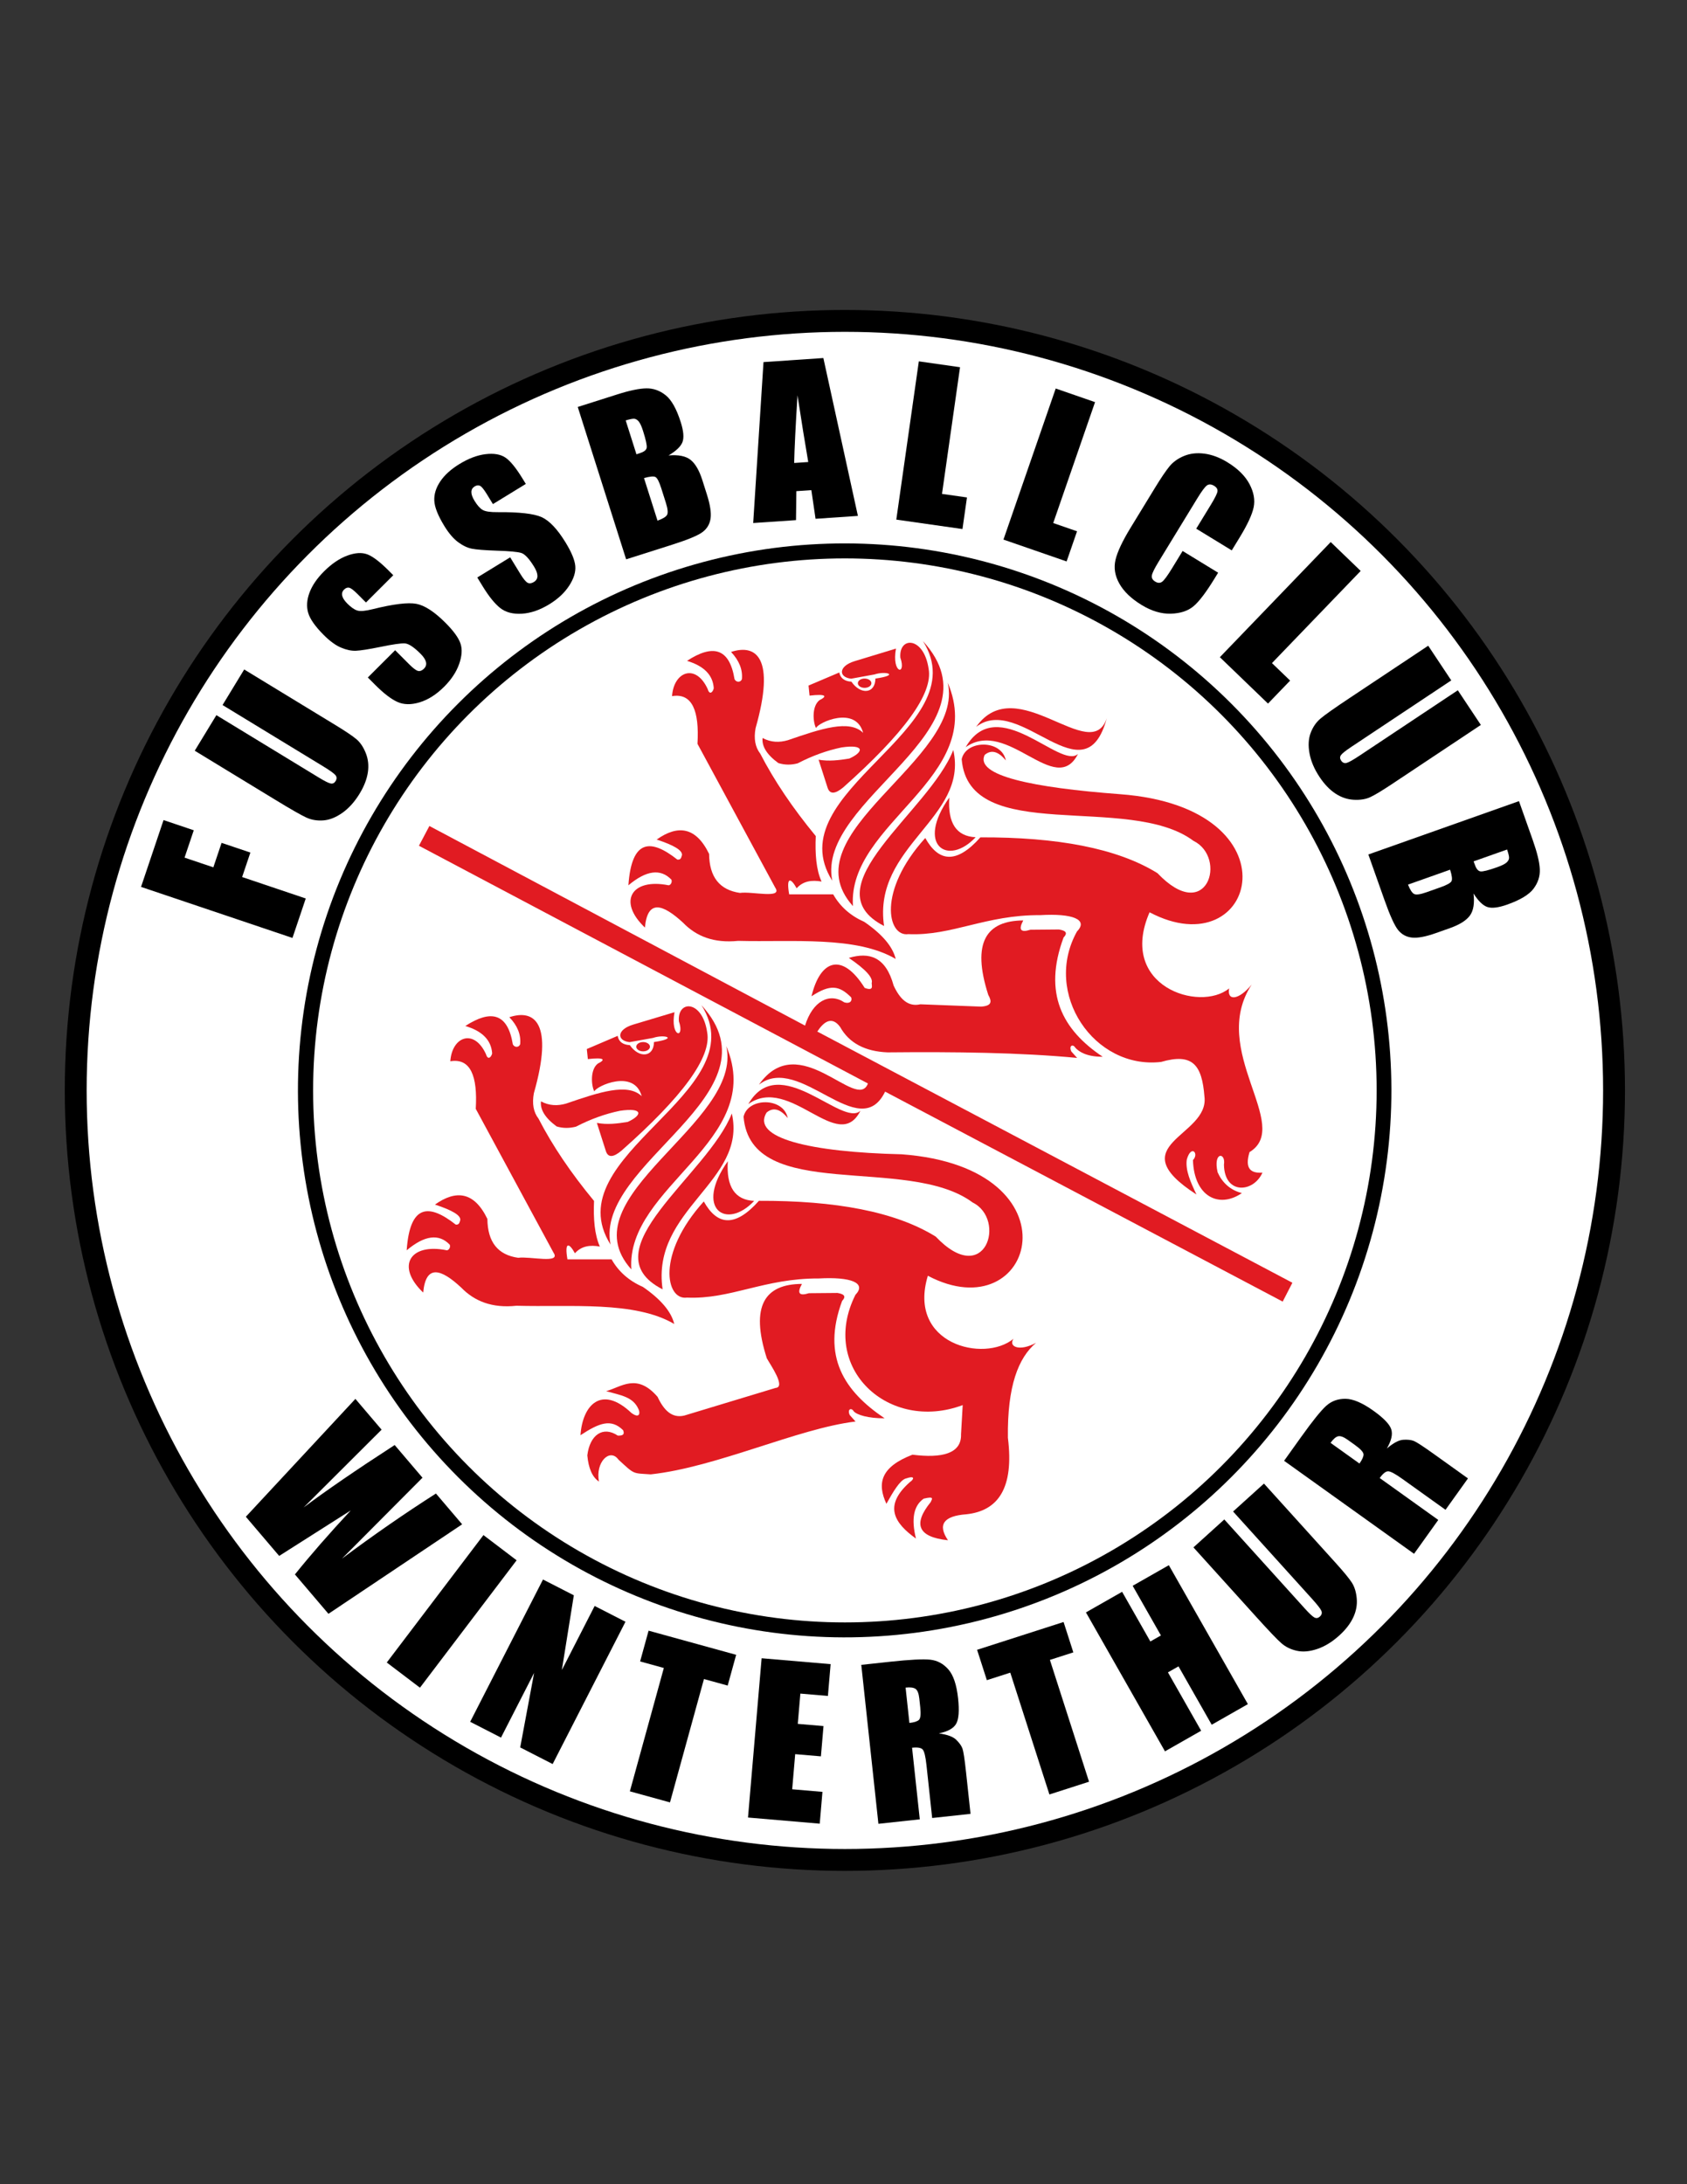 <?xml version="1.0" encoding="iso-8859-1"?>
<!-- Generator: Adobe Illustrator 24.0.1, SVG Export Plug-In . SVG Version: 6.00 Build 0)  -->
<svg version="1.1" id="Layer_1" xmlns="http://www.w3.org/2000/svg" xmlns:xlink="http://www.w3.org/1999/xlink" x="0px" y="0px"
	 viewBox="0 0 612 792" style="enable-background:new 0 0 612 792;" xml:space="preserve">
<rect x="0" y="0" width="612" height="792" fill="#333333" stroke="none"/>
<circle cx="306.5" cy="395.39" r="283"/>
<circle style="fill:#FFFFFF;" cx="306.5" cy="395.39" r="275.065"/>
<polygon points="90.829,309.142 80.386,305.624 77.395,314.5 66.951,310.981 70.294,301.061 59.328,297.366 51.165,321.595 
	106.098,340.103 110.918,325.795 87.838,318.019 "/>
<path d="M129.352,268.084c-1.369-1.168-3.929-2.897-7.681-5.181l-33.083-20.148l-7.853,12.895l36.48,22.215
	c2.467,1.503,3.962,2.573,4.481,3.208c0.521,0.635,0.534,1.358,0.041,2.167c-0.432,0.71-1.018,0.996-1.76,0.861
	c-0.743-0.133-2.195-0.858-4.356-2.175L78.499,259.32l-7.853,12.895l29.293,17.839c5.586,3.402,9.312,5.532,11.18,6.389
	c1.867,0.858,3.927,1.204,6.179,1.038c2.253-0.165,4.558-1.082,6.916-2.751c2.355-1.667,4.435-3.98,6.236-6.937
	c1.626-2.671,2.626-5.243,2.999-7.713c0.374-2.47,0.126-4.796-0.741-6.973C131.841,270.928,130.723,269.254,129.352,268.084z"/>
<path d="M161.627,225.856c-4.011-4.02-7.535-6.32-10.568-6.901c-3.035-0.579-8.329,0.068-15.885,1.941
	c-2.631,0.659-4.47,0.823-5.519,0.493c-1.066-0.31-2.277-1.147-3.638-2.51c-1.056-1.058-1.681-2.011-1.872-2.86
	c-0.192-0.85,0.032-1.594,0.672-2.232c0.59-0.589,1.204-0.815,1.844-0.68c0.64,0.135,1.666,0.911,3.079,2.326l3.026,3.033
	l9.907-9.887l-1.616-1.619c-3.249-3.256-5.869-5.247-7.857-5.972c-1.989-0.725-4.403-0.563-7.246,0.488
	c-2.843,1.052-5.649,2.958-8.418,5.722c-2.533,2.527-4.285,5.096-5.257,7.701c-0.973,2.605-1.135,5.034-0.487,7.287
	c0.648,2.253,2.54,4.951,5.675,8.093c2.175,2.179,4.245,3.69,6.208,4.529c1.963,0.838,3.771,1.226,5.422,1.163
	c1.651-0.062,4.674-0.539,9.07-1.428c4.379-0.904,7.276-1.318,8.69-1.245c1.396,0.093,3.302,1.347,5.715,3.765
	c1.097,1.1,1.751,2.101,1.964,3.002s-0.033,1.704-0.738,2.407c-0.705,0.703-1.413,0.975-2.127,0.814
	c-0.715-0.16-1.835-1.007-3.362-2.539l-4.961-4.972l-9.907,9.886l2.674,2.68c3.061,3.068,5.737,5.125,8.026,6.171
	c2.289,1.045,4.981,1.101,8.074,0.167c3.091-0.935,6.065-2.825,8.918-5.672c2.599-2.593,4.41-5.337,5.432-8.228
	c1.022-2.891,1.184-5.371,0.486-7.438C166.352,231.276,164.544,228.779,161.627,225.856z"/>
<path d="M205.168,196.692c-2.966-4.842-5.858-7.899-8.672-9.17c-2.817-1.269-8.117-1.871-15.901-1.808
	c-2.712,0.03-4.539-0.238-5.483-0.804c-0.965-0.549-1.948-1.645-2.954-3.286c-0.781-1.274-1.167-2.347-1.155-3.217
	c0.011-0.872,0.402-1.544,1.173-2.016c0.71-0.435,1.36-0.512,1.952-0.232c0.59,0.28,1.408,1.274,2.453,2.978l2.237,3.652
	l11.935-7.311l-1.195-1.951c-2.402-3.922-4.487-6.467-6.252-7.635c-1.766-1.168-4.152-1.572-7.161-1.21
	c-3.01,0.362-6.183,1.563-9.519,3.608c-3.051,1.869-5.353,3.959-6.904,6.266c-1.553,2.308-2.275,4.633-2.169,6.975
	c0.106,2.342,1.318,5.406,3.637,9.191c1.608,2.625,3.27,4.576,4.984,5.848c1.714,1.272,3.382,2.07,5.003,2.391
	c1.62,0.324,4.67,0.564,9.153,0.721c4.469,0.14,7.383,0.411,8.741,0.811c1.336,0.415,2.898,2.077,4.683,4.991
	c0.811,1.324,1.215,2.45,1.213,3.376c-0.002,0.926-0.429,1.65-1.278,2.17c-0.849,0.52-1.602,0.62-2.258,0.297
	c-0.657-0.322-1.55-1.407-2.681-3.251l-3.669-5.989l-11.934,7.311l1.978,3.229c2.264,3.695,4.387,6.318,6.371,7.868
	c1.982,1.549,4.588,2.229,7.814,2.04c3.224-0.19,6.556-1.336,9.993-3.442c3.131-1.917,5.53-4.165,7.197-6.739
	c1.666-2.574,2.4-4.948,2.202-7.121C208.502,203.062,207.326,200.213,205.168,196.692z"/>
<path d="M254.807,174.146c-1.139-3.588-2.579-6.062-4.318-7.423c-1.738-1.359-4.391-1.886-7.959-1.578
	c2.761-1.629,4.445-3.243,5.052-4.841c0.605-1.597,0.396-4.016-0.632-7.252c-1.52-4.785-3.338-8.029-5.452-9.728
	c-2.115-1.698-4.447-2.533-7-2.501c-2.551,0.034-6.087,0.767-10.603,2.202l-14.302,4.544l17.552,55.246l16.598-5.273
	c5.77-1.834,9.483-3.375,11.136-4.626c1.654-1.25,2.622-2.907,2.904-4.974c0.282-2.064-0.168-4.96-1.352-8.685L254.807,174.146z
	 M230.889,164.738l-3.904-12.288c1.458-0.438,2.467-0.645,3.027-0.622c0.56,0.023,1.108,0.331,1.64,0.924
	c0.532,0.595,1.075,1.756,1.624,3.486c1.041,3.277,1.481,5.323,1.323,6.138c-0.16,0.815-0.932,1.441-2.314,1.88
	C231.95,164.363,231.484,164.523,230.889,164.738z M242.029,186.629c-0.369,0.741-1.534,1.462-3.498,2.161l-4.905-15.439
	c2.119-0.597,3.504-0.725,4.155-0.382c0.65,0.345,1.351,1.698,2.101,4.061l1.635,5.147
	C242.225,184.402,242.394,185.887,242.029,186.629z"/>
<path d="M276.978,131.299l-3.74,58.354l15.531-1.055l0.126-10.502l5.446-0.371l1.519,10.391l15.365-1.044l-12.532-57.249
	L276.978,131.299z M288.106,167.877c0.104-5.112,0.505-13.291,1.205-24.536c1.48,9.644,2.78,17.707,3.901,24.189L288.106,167.877z"
	/>
<polygon points="348.275,133.156 333.328,131.027 325.154,188.415 349.157,191.833 350.79,180.378 341.732,179.088 "/>
<polygon points="382.987,140.876 364.028,195.655 386.94,203.584 390.724,192.649 382.081,189.658 397.254,145.815 "/>
<path d="M425.22,206.011c-1.662,2.719-2.863,4.358-3.603,4.914c-0.741,0.558-1.583,0.548-2.528-0.029
	c-0.984-0.601-1.392-1.354-1.225-2.258c0.167-0.906,0.985-2.559,2.454-4.962l14.037-22.971c1.532-2.505,2.667-4.049,3.409-4.63
	c0.741-0.581,1.634-0.554,2.679,0.084c0.922,0.563,1.331,1.239,1.223,2.025c-0.108,0.785-0.925,2.428-2.451,4.925l-5.251,8.593
	l12.883,7.872l2.87-4.697c2.82-4.613,4.51-8.251,5.071-10.91c0.565-2.658,0.062-5.472-1.507-8.44
	c-1.567-2.968-4.244-5.611-8.029-7.923c-2.789-1.704-5.545-2.737-8.271-3.103c-2.726-0.366-5.196-0.093-7.416,0.816
	c-2.218,0.91-3.996,2.181-5.329,3.814c-1.333,1.633-3.088,4.231-5.265,7.794l-8.829,14.447c-2.962,4.847-4.783,8.721-5.464,11.618
	c-0.68,2.897-0.217,5.776,1.393,8.632c1.608,2.855,4.293,5.435,8.057,7.735c3.622,2.214,7.164,3.27,10.62,3.169
	c3.458-0.101,6.203-1.003,8.235-2.703c2.032-1.701,4.613-5.112,7.743-10.235l1.177-1.928l-12.882-7.872L425.22,206.011z"/>
<polygon points="493.62,207.024 482.745,196.551 442.534,238.304 459.998,255.122 468.025,246.787 461.436,240.442 "/>
<path d="M504.96,284.314l32.256-21.449l-8.36-12.571l-35.567,23.649c-2.405,1.6-4.007,2.501-4.804,2.704
	c-0.794,0.202-1.456-0.093-1.98-0.881c-0.46-0.691-0.471-1.343-0.035-1.96c0.435-0.617,1.707-1.625,3.815-3.027l36.193-24.065
	l-8.36-12.572l-28.56,18.99c-5.447,3.622-8.953,6.096-10.519,7.425c-1.569,1.328-2.752,3.048-3.555,5.16
	c-0.806,2.11-0.949,4.587-0.434,7.429c0.514,2.841,1.728,5.704,3.646,8.587c1.731,2.604,3.638,4.598,5.718,5.982
	c2.08,1.383,4.292,2.145,6.632,2.28c2.339,0.135,4.33-0.169,5.969-0.915C498.653,288.334,501.303,286.746,504.96,284.314z"/>
<path d="M558.601,315.167c-0.117-2.549-0.965-6.059-2.547-10.526l-5.008-14.145l-54.643,19.346l5.814,16.417
	c2.02,5.707,3.681,9.368,4.985,10.979c1.304,1.612,2.991,2.525,5.065,2.74c2.073,0.214,4.953-0.33,8.637-1.635l5.055-1.789
	c3.548-1.256,5.975-2.776,7.278-4.559c1.301-1.781,1.742-4.45,1.316-8.007c1.718,2.707,3.386,4.338,5.004,4.892
	c1.616,0.553,4.025,0.264,7.227-0.869c4.733-1.676,7.917-3.599,9.545-5.767C557.958,320.074,558.715,317.716,558.601,315.167z
	 M526.58,319.496c-0.324,0.661-1.652,1.405-3.99,2.233l-5.091,1.803c-2.202,0.78-3.682,0.999-4.435,0.657
	c-0.753-0.344-1.511-1.485-2.274-3.425l15.272-5.407C526.727,317.455,526.901,318.834,526.58,319.496z M546.586,312.711
	c-0.579,0.552-1.721,1.131-3.432,1.737c-3.242,1.148-5.271,1.655-6.091,1.523c-0.821-0.133-1.471-0.884-1.956-2.252
	c-0.118-0.331-0.293-0.791-0.527-1.379l12.154-4.303c0.486,1.443,0.725,2.446,0.721,3.006
	C547.45,311.603,547.161,312.16,546.586,312.711z"/>
<ellipse transform="matrix(0.707 -0.707 0.707 0.707 -189.811 332.535)" cx="306.5" cy="395.39" rx="198.364" ry="198.365"/>
<circle style="fill:#FFFFFF;" cx="306.5" cy="395.39" r="192.909"/>
<path d="M158.15,541.562c-11.439,7.294-22.801,15.16-34.083,23.596l15.642-15.717c7.815-7.853,12.335-12.39,13.558-13.616
	l-10.091-11.85c-13.907,8.998-24.915,16.543-33.022,22.634l13.899-13.864l14.378-14.34l-9.503-11.16l-39.744,42.737l12.093,14.201
	c13.12-8.337,21.778-13.837,25.974-16.501c-7.827,8.407-14.581,16.144-20.26,23.211l12.163,14.283l48.499-32.455L158.15,541.562z"/>
<rect x="134.572" y="576.516" transform="matrix(0.605 -0.797 0.797 0.605 -400.586 361.294)" width="57.966" height="15.098"/>
<polygon points="203.827,605.563 208.169,578.462 196.986,572.738 170.569,624.332 181.751,630.06 193.761,606.603 188.715,633.625 
	200.486,639.651 226.905,588.056 215.723,582.331 "/>
<polygon points="232.217,602.446 240.823,604.818 228.5,649.546 243.056,653.557 255.378,608.827 263.984,611.198 267.058,600.043 
	235.29,591.289 "/>
<polygon points="271.355,659.045 297.378,661.271 298.364,649.74 287.384,648.8 288.474,636.063 297.807,636.862 298.745,625.882 
	289.413,625.083 290.352,614.104 300.344,614.958 301.329,603.429 276.295,601.289 "/>
<path d="M349.155,634.039c-0.361-1.003-1.117-2.069-2.271-3.192c-1.153-1.122-3.251-1.893-6.293-2.309
	c3.238-0.662,5.332-1.822,6.28-3.487c0.947-1.664,1.18-4.74,0.696-9.226c-0.53-4.913-1.705-8.409-3.522-10.483
	c-1.818-2.073-4.009-3.248-6.566-3.525c-2.56-0.277-7.37-0.035-14.434,0.726l-10.594,1.144l6.214,57.634l15.01-1.62l-2.8-25.97
	c2.037-0.218,3.333,0.014,3.894,0.696c0.557,0.686,1.003,2.567,1.335,5.65l2.064,19.138l13.916-1.501l-1.638-15.193
	C349.946,637.872,349.515,635.045,349.155,634.039z M333.327,623.679c-0.619,0.534-1.756,0.892-3.418,1.07l-1.383-12.818
	c1.71-0.185,2.914-0.026,3.619,0.473c0.705,0.5,1.156,1.663,1.354,3.493l0.342,3.169
	C334.115,621.606,333.943,623.145,333.327,623.679z"/>
<polygon points="389.376,599.159 385.836,588.143 354.463,598.226 358.007,609.241 366.504,606.51 380.7,650.68 395.074,646.061 
	380.878,601.891 "/>
<polygon points="410.903,575.017 421.152,593.022 417.321,595.204 407.073,577.197 393.951,584.665 422.626,635.043 
	435.746,627.576 423.699,606.408 427.529,604.227 439.577,625.394 452.699,617.925 424.025,567.548 "/>
<path d="M490.399,573.838c-0.98-1.509-2.942-3.895-5.888-7.154l-25.981-28.73l-11.199,10.126l28.65,31.679
	c1.938,2.144,3.065,3.593,3.383,4.35c0.318,0.758,0.125,1.455-0.578,2.091c-0.616,0.557-1.259,0.665-1.933,0.324
	c-0.673-0.34-1.859-1.448-3.556-3.325l-29.154-32.235l-11.197,10.125l23.003,25.438c4.386,4.85,7.353,7.952,8.9,9.307
	c1.546,1.354,3.421,2.272,5.628,2.752c2.207,0.484,4.678,0.261,7.412-0.669c2.733-0.928,5.385-2.553,7.954-4.875
	c2.32-2.098,4.01-4.279,5.07-6.542c1.061-2.262,1.486-4.56,1.274-6.896C491.975,577.272,491.381,575.349,490.399,573.838z"/>
<path d="M503.636,533.5c0.882,0.038,2.585,0.959,5.105,2.764l15.655,11.199l8.144-11.382l-12.429-8.891
	c-3.803-2.722-6.201-4.282-7.189-4.683c-0.99-0.4-2.289-0.545-3.895-0.432c-1.604,0.114-3.577,1.167-5.914,3.16
	c1.663-2.858,2.191-5.192,1.58-7.009c-0.611-1.815-2.75-4.034-6.422-6.662c-4.017-2.875-7.409-4.323-10.167-4.349
	c-2.758-0.023-5.092,0.829-7,2.555c-1.911,1.725-4.933,5.476-9.067,11.255l-6.2,8.667l47.146,33.725l8.784-12.279l-21.242-15.197
	C501.717,534.276,502.754,533.463,503.636,533.5z M493.176,530.684l-10.486-7.501c1-1.397,1.92-2.192,2.762-2.384
	c0.843-0.195,2.012,0.244,3.508,1.313l2.591,1.857c2.08,1.486,3.112,2.638,3.102,3.453
	C494.641,528.238,494.147,529.325,493.176,530.684z"/>
<path style="fill:#E11B22;" d="M325.029,235.182c-1.639,9.137,3.888,9.933,1.594,3.281c-0.609-7.779,8.526-7.732,10.254,4.026
	c1.689,9.043-9.035,23.519-31.011,43.055c-2.951,2.439-4.825,2.488-5.623,0.142l0,0l-3.278-10.212l0,0
	c3.749,0.655,7.453,0.188,11.155-0.422c5.244-2.341,5.711-5.29-2.815-4.029c-5.202,1.077-10.495,2.952-15.926,5.764
	c-2.25,0.606-4.595,0.655-7.027-0.097c-4.403-3.23-5.998-6.228-5.715-9.084c3.091,1.637,6.134,1.682,9.18,0.792
	c12.086-4.169,22.303-7.589,27.311-2.67c-2.719-9.977-16.351-3.748-17.101-1.731c-1.076-2.061-1.636-7.871,1.27-10.121
	c2.947-1.453,2.434-2.342-3.609-1.641l0,0l-0.376-3.652l11.152-4.732l0,0c0.42,2.06,1.869,3.183,4.407,3.328
	c3.277,4.824,8.664,4.448,8.702-1.126c9.138-1.311,3.707-2.86-0.324-1.499l0,0l-8.483,1.545l0,0
	c-4.583-0.515-4.724-4.543,1.314-6.372l0,0L325.029,235.182L325.029,235.182z"/>
<path style="fill:#E11B22;" d="M244.689,367.034c-1.642,9.086,3.886,9.883,1.593,3.279c-0.61-7.778,8.522-7.779,10.257,3.983
	c1.689,9.037-9.041,23.473-31.104,42.96c-2.951,2.48-4.825,2.534-5.622,0.193l0,0l-3.281-10.273l0,0
	c3.749,0.714,7.45,0.244,11.195-0.364c5.293-2.394,5.764-5.303-2.805-4.035c-5.251,1.083-10.544,2.953-15.978,5.758
	c-2.248,0.568-4.591,0.665-7.027-0.086c-4.355-3.235-5.995-6.232-5.67-9.086c3.048,1.637,6.093,1.68,9.14,0.797
	c12.132-4.176,22.341-7.544,27.403-2.679c-2.717-9.977-16.444-3.699-17.191-1.726c-1.078-2.026-1.596-7.878,1.263-10.079
	c2.953-1.45,2.436-2.343-3.606-1.641l0,0l-0.377-3.647l11.196-4.777l0,0c0.374,2.108,1.827,3.223,4.405,3.365
	c3.326,4.83,8.711,4.45,8.761-1.119c9.133-1.358,3.699-2.904-0.33-1.499l0,0l-8.526,1.535l0,0c-4.638-0.506-4.777-4.537,1.313-6.365
	l0,0L244.689,367.034L244.689,367.034z"/>
<path style="fill:#E11B22;" d="M313.647,246.05c-1.36,0-2.439,0.751-2.439,1.684c0,0.939,1.08,1.688,2.44,1.688
	c1.353,0,2.477-0.75,2.477-1.688C316.125,246.801,315,246.05,313.647,246.05L313.647,246.05L313.647,246.05z"/>
<path style="fill:#E11B22;" d="M233.303,377.857c-1.356,0-2.479,0.75-2.48,1.684c0,0.934,1.124,1.685,2.48,1.687
	c1.36-0.002,2.482-0.753,2.482-1.689C235.785,378.606,234.663,377.857,233.303,377.857L233.303,377.857L233.303,377.857z"/>
<path style="fill:#E11B22;" d="M301.934,319.37c-20.473-32.463,53.125-54.954,32.886-86.908
	C364.326,264.697,295.841,289.67,301.934,319.37L301.934,319.37L301.934,319.37z"/>
<path style="fill:#E11B22;" d="M221.498,451.305c-20.471-32.419,53.218-54.911,32.979-86.814
	C284.036,396.672,215.457,421.648,221.498,451.305L221.498,451.305L221.498,451.305z"/>
<path style="fill:#E11B22;" d="M309.431,328.557c-23.753-26.428,40.753-53.083,34.384-81.01
	C358.473,282.032,307.32,298.338,309.431,328.557L309.431,328.557L309.431,328.557z"/>
<path style="fill:#E11B22;" d="M229.041,460.297c-23.799-26.377,40.804-53.032,34.43-80.959
	C278.132,413.778,226.936,430.129,229.041,460.297L229.041,460.297L229.041,460.297z"/>
<path style="fill:#E11B22;" d="M320.714,335.769c-27.213-13.962,16.4-41.417,25.11-63.81
	C351.445,296.649,316.457,306.674,320.714,335.769L320.714,335.769L320.714,335.769z"/>
<path style="fill:#E11B22;" d="M240.378,467.519c-27.31-13.919,16.394-41.42,25.108-63.769
	C271.11,428.436,236.117,438.464,240.378,467.519L240.378,467.519L240.378,467.519z"/>
<path style="fill:#E11B22;" d="M344.377,289.2c-0.612,9.277,2.579,14.056,9.556,14.384
	C343.86,314.311,332.099,306.534,344.377,289.2L344.377,289.2L344.377,289.2z"/>
<path style="fill:#E11B22;" d="M264.034,421.064c-0.61,9.277,2.577,14.056,9.558,14.389
	C263.519,446.181,251.761,438.402,264.034,421.064L264.034,421.064L264.034,421.064z"/>
<path style="fill:#E11B22;" d="M355.659,303.628c27.691-0.095,49.568,3.892,64.231,12.978c18.038,18.976,25.486-5.621,13.07-11.711
	c-23.56-17.571-81.516,1.967-84.087-29.608c1.545-7.078,14.562-7.169,16.018,0.465c-2.712-3.327-5.293-4.029-7.681-2.013
	c-3.559,7.496,17.282,11.853,49.141,14.242c65.304,4.872,49.469,63.295,10.681,42.82c-11.659,26.803,18.221,36.359,28.86,27.6
	c-0.848,4.731,3.558,4.26,8.195-1.409c-15.737,23.939,14.986,51.16-0.794,60.77c-1.831,6.037,0.468,7.727,4.682,7.448
	c-3.183,7.257-13.768,8.152-13.958-2.905c0.749-4.5-4.03-4.82-2.301,2.766c1.553,3.51,4.41,6.463,8.808,7.543
	c-8.288,5.71-17.333,1.309-17.752-11.954c2.343-2.425-0.701-5.806-2.25-0.137c-0.51,3.885,1.359,8.057,3.519,12.605
	c-28.202-18.224,4.78-20.947,2.897-35.511c-0.89-11.482-4.257-15.885-15.73-12.555c-24.22,2.809-43.054-24.789-30.498-47.324
	c4.209-4.31-1.64-6.605-13.359-5.903c-19.765-0.139-31.995,7.591-47.826,6.885c-7.587,1.08-11.287-15.647,6.136-34.855
	C340.436,312.438,346.853,313.515,355.659,303.628L355.659,303.628L355.659,303.628z"/>
<path style="fill:#E11B22;" d="M349.243,509.494c-26.788,10.029-52.229-13.398-38.925-39.967c4.171-4.351-1.638-6.604-13.303-5.948
	c-19.771-0.09-31.952,7.64-47.829,6.939c-7.588,1.073-11.242-15.65,6.134-34.862c4.783,8.573,11.198,9.652,20.003-0.232
	c27.685-0.101,49.468,3.887,64.135,12.979c18.032,18.976,25.807-6.234,13.394-12.371c-23.561-17.521-80.525,0.463-83.104-31.107
	c1.548-7.026,14.571-7.121,16.023,0.51c-2.714-3.368-5.293-4.027-7.682-2.01c-5.622,9.133,15.319,14.337,49.043,15.13
	c65.303,4.875,48.3,64.52,9.467,44.043c-7.542,24.872,20.421,31.622,31.055,22.866c-1.915,2.85,2.161,4.728,8.197,1.447
	c-6.418,5.436-10.447,15.645-10.211,34.438c2.295,18.362-3.601,26.518-15.083,27.74c-8.292,0.607-10.49,3.79-6.651,9.418
	c-11.147-1.18-12.645-6.001-6.281-13.828c0.421-1.078,1.597-2.25-2.527-1.261c-3.653,2.532-4.586,7.355-2.81,14.476
	c-7.87-5.626-11.899-11.901-2.205-20.474c1.36-0.892,2.25-2.579-1.592-1.271c-2.059,0.708-4.449,4.689-6.926,9.137
	c-3.424-7.351-2.16-13.35,9.454-17.805c10.633,1.359,17.853-0.368,17.618-7.395l0,0L349.243,509.494L349.243,509.494z"/>
<path style="fill:#E11B22;" d="M217.284,537.226c-1.359-7.071,3.98-12.274,7.076-7.96c5.993,5.53,5.058,4.878,11.709,5.345
	c23.889-2.581,53.312-16.638,74.294-19.165l0,0l-2.101-2.34l0,0c-0.99-2.161,0.609-2.814,1.447-1.361
	c1.171,1.311,5.293,2.575,11.197,2.53c-14.57-9.797-22.905-22.306-15.412-42.544c1.263-1.35,1.263-2.433-1.688-2.903l0,0
	l-10.354,0.092l0,0c-3.557,1.127-4.402,0-2.527-3.368c-13.397,0.042-18.878,7.864-12.742,26.977
	c1.406,2.53,6.979,10.448,3.186,10.734l0,0l-33.119,10.022l0,0c-4.502,1.077-7.452-1.964-9.701-6.786
	c-7.543-8.719-13.071-3.61-18.642-2.061c5.431,1.536,9.743,2.06,11.71,6.505c0.658,1.225,0.56,3.656-2.531,1.415
	c-11.005-10.411-17.799-2.719-18.503,8.057c6.841-4.5,11.102-6.094,15.458-1.831c0.517,1.263,0.284,2.06-1.919,1.97
	c-5.387-3.608-10.165-0.239-11.055,7.167C213.49,532.448,214.895,535.642,217.284,537.226L217.284,537.226L217.284,537.226z"/>
<path style="fill:#E11B22;" d="M295.939,303.159c-8.388-10.164-15.083-20.097-20.145-29.889c-1.83-2.343-2.391-5.435-1.69-9.229
	c7.266-25.488,0.284-30.642-8.896-27.643c2.949,3.139,4.264,6.42,3.934,9.884c-0.467,1.221-2.061,1.221-2.67,0
	c-1.876-11.521-8.058-12.649-17.243-6.652c6.187,1.874,9.417,5.157,9.701,9.935c-0.284,1.356-1.5,2.667-2.201,0.28
	c-4.313-9.416-12.322-6.369-12.929,2.576c7.353-1.217,9.929,5.391,9.227,17.288l0,0l28.202,52.145l0,0
	c2.857,4.219-8.525,1.265-12.792,1.922c-7.401-1.079-11.098-5.765-11.194-14.15c-4.776-9.835-11.335-10.636-19.021-5.196
	c6.327,2.057,9.372,3.932,9.182,5.619c-0.279,0.983-0.421,1.779-1.683,1.641c-9.603-7.591-16.583-7.542-17.757,9.325
	c6.466-5.435,11.666-6.138,15.598-2.061c0.333,0.702-0.092,1.918-0.981,2.061c-13.442-2.721-18.645,5.809-8.621,15.316
	c0.936-10.21,6.324-8.667,13.818-1.776c4.779,4.965,11.199,7.495,20.006,6.605c19.626,0.516,42.818-1.876,57.149,6.561
	c-1.081-4.499-4.867-8.952-11.388-13.447c-5.005-2.206-8.754-5.527-11.287-9.98l0,0h-15.972l0,0
	c-1.125-6.464,0.563-6.091,2.717-2.201c2.392-2.673,5.529-3.047,9.04-2.438C296.078,315.388,295.654,309.582,295.939,303.159
	L295.939,303.159L295.939,303.159z"/>
<path style="fill:#E11B22;" d="M215.504,435.467c-8.388-10.119-15.085-20.051-20.145-29.844c-1.827-2.336-2.388-5.431-1.686-9.223
	c7.264-25.447,0.282-30.6-8.901-27.552c2.952,3.043,4.262,6.323,3.934,9.793c-0.466,1.257-2.062,1.257-2.668,0.04
	c-1.872-11.473-8.061-12.598-17.238-6.65c6.184,1.829,9.414,5.149,9.741,9.936c-0.281,1.306-1.544,2.667-2.244,0.277
	c-4.313-9.416-12.323-6.417-12.932,2.574c7.354-1.212,9.931,5.388,9.229,17.248l0,0l28.202,52.145l0,0
	c2.855,4.169-8.526,1.258-12.792,1.87c-7.401-1.03-11.102-5.712-11.195-14.096c-4.778-9.888-11.337-10.637-19.02-5.2
	c6.326,2.061,9.417,3.93,9.184,5.619c-0.281,0.938-0.424,1.782-1.642,1.642c-9.647-7.591-16.63-7.55-17.799,9.324
	c6.465-5.435,11.663-6.138,15.598-2.07c0.375,0.709-0.091,1.926-0.985,2.07c-13.444-2.766-18.642,5.759-8.619,15.319
	c0.938-10.264,6.374-8.72,13.819-1.779c4.778,4.918,11.195,7.5,20.005,6.558c19.628,0.561,42.907-1.831,57.243,6.61
	c-1.075-4.5-4.873-8.954-11.381-13.449c-5.06-2.203-8.853-5.579-11.338-9.98l0,0l-16.021-0.002l0,0
	c-1.124-6.462,0.561-6.14,2.715-2.207c2.389-2.664,5.529-3.087,9.043-2.43C215.691,447.699,215.222,441.937,215.504,435.467
	L215.504,435.467L215.504,435.467z"/>
<path style="fill:#E11B22;" d="M401.521,260.387c-5.755,17.475-32.787-17.475-47.398,3.183
	C370.093,251.205,393.517,290.185,401.521,260.387L401.521,260.387L401.521,260.387z"/>
<path style="fill:#E11B22;" d="M296.499,374.05c2.154-3.327,5.2-5.904,8.292-1.644c3.227,5.768,8.948,8.854,17.196,9.188
	c24.308-0.237,48.107,0.045,68.764,2.012l-2.108-2.343c-0.985-2.154,0.611-2.809,1.453-1.363c1.17,1.318,3.98,3.333,9.934,3.28
	c-14.664-9.788-21.691-22.998-14.195-43.239c1.313-1.359,1.314-2.439-1.681-2.903l-10.36,0.092
	c-3.557,1.123-4.403,0.001-2.582-3.375c-13.34,0.093-18.831,7.875-12.694,26.989c1.414,2.527,1.225,3.981-2.571,4.263l-22.067-0.845
	c-4.496,1.033-7.445-1.968-9.693-6.794c-2.861-10.495-8.852-12.228-16.253-10.025c6.137,4.17,8.896,7.215,8.29,9.135
	c-0.001,0.938,0.846,3.001-2.537,1.736c-8.239-13.119-16.155-10.121-19.294,3.045c6.837-4.5,10.074-3.891,14.378,0.375
	c0.523,1.265-0.464,2.481-2.479,1.825c-5.389-3.603-11.479-0.468-14.242,8.434l-136.275-72.384l-3.792,7.168l162.881,86.203
	c-3.982,10.548-24.967-20.283-39.539,0.425c14.802-11.521,36.401,21.831,45.771,2.529l144.232,76.135l3.518-6.835L296.499,374.05z"
	/>
<path style="fill:#E11B22;" d="M391.078,273.378c-6.387,5.859-29.191-22.483-40.756-2.437
	C365.502,260.168,382.879,289.496,391.078,273.378L391.078,273.378L391.078,273.378z"/>
<path style="fill:#E11B22;" d="M312.149,402.767c-6.656,6.188-29.423-21.923-40.664-2.437
	C286.66,389.596,304.042,418.835,312.149,402.767L312.149,402.767L312.149,402.767z"/>
</svg>
